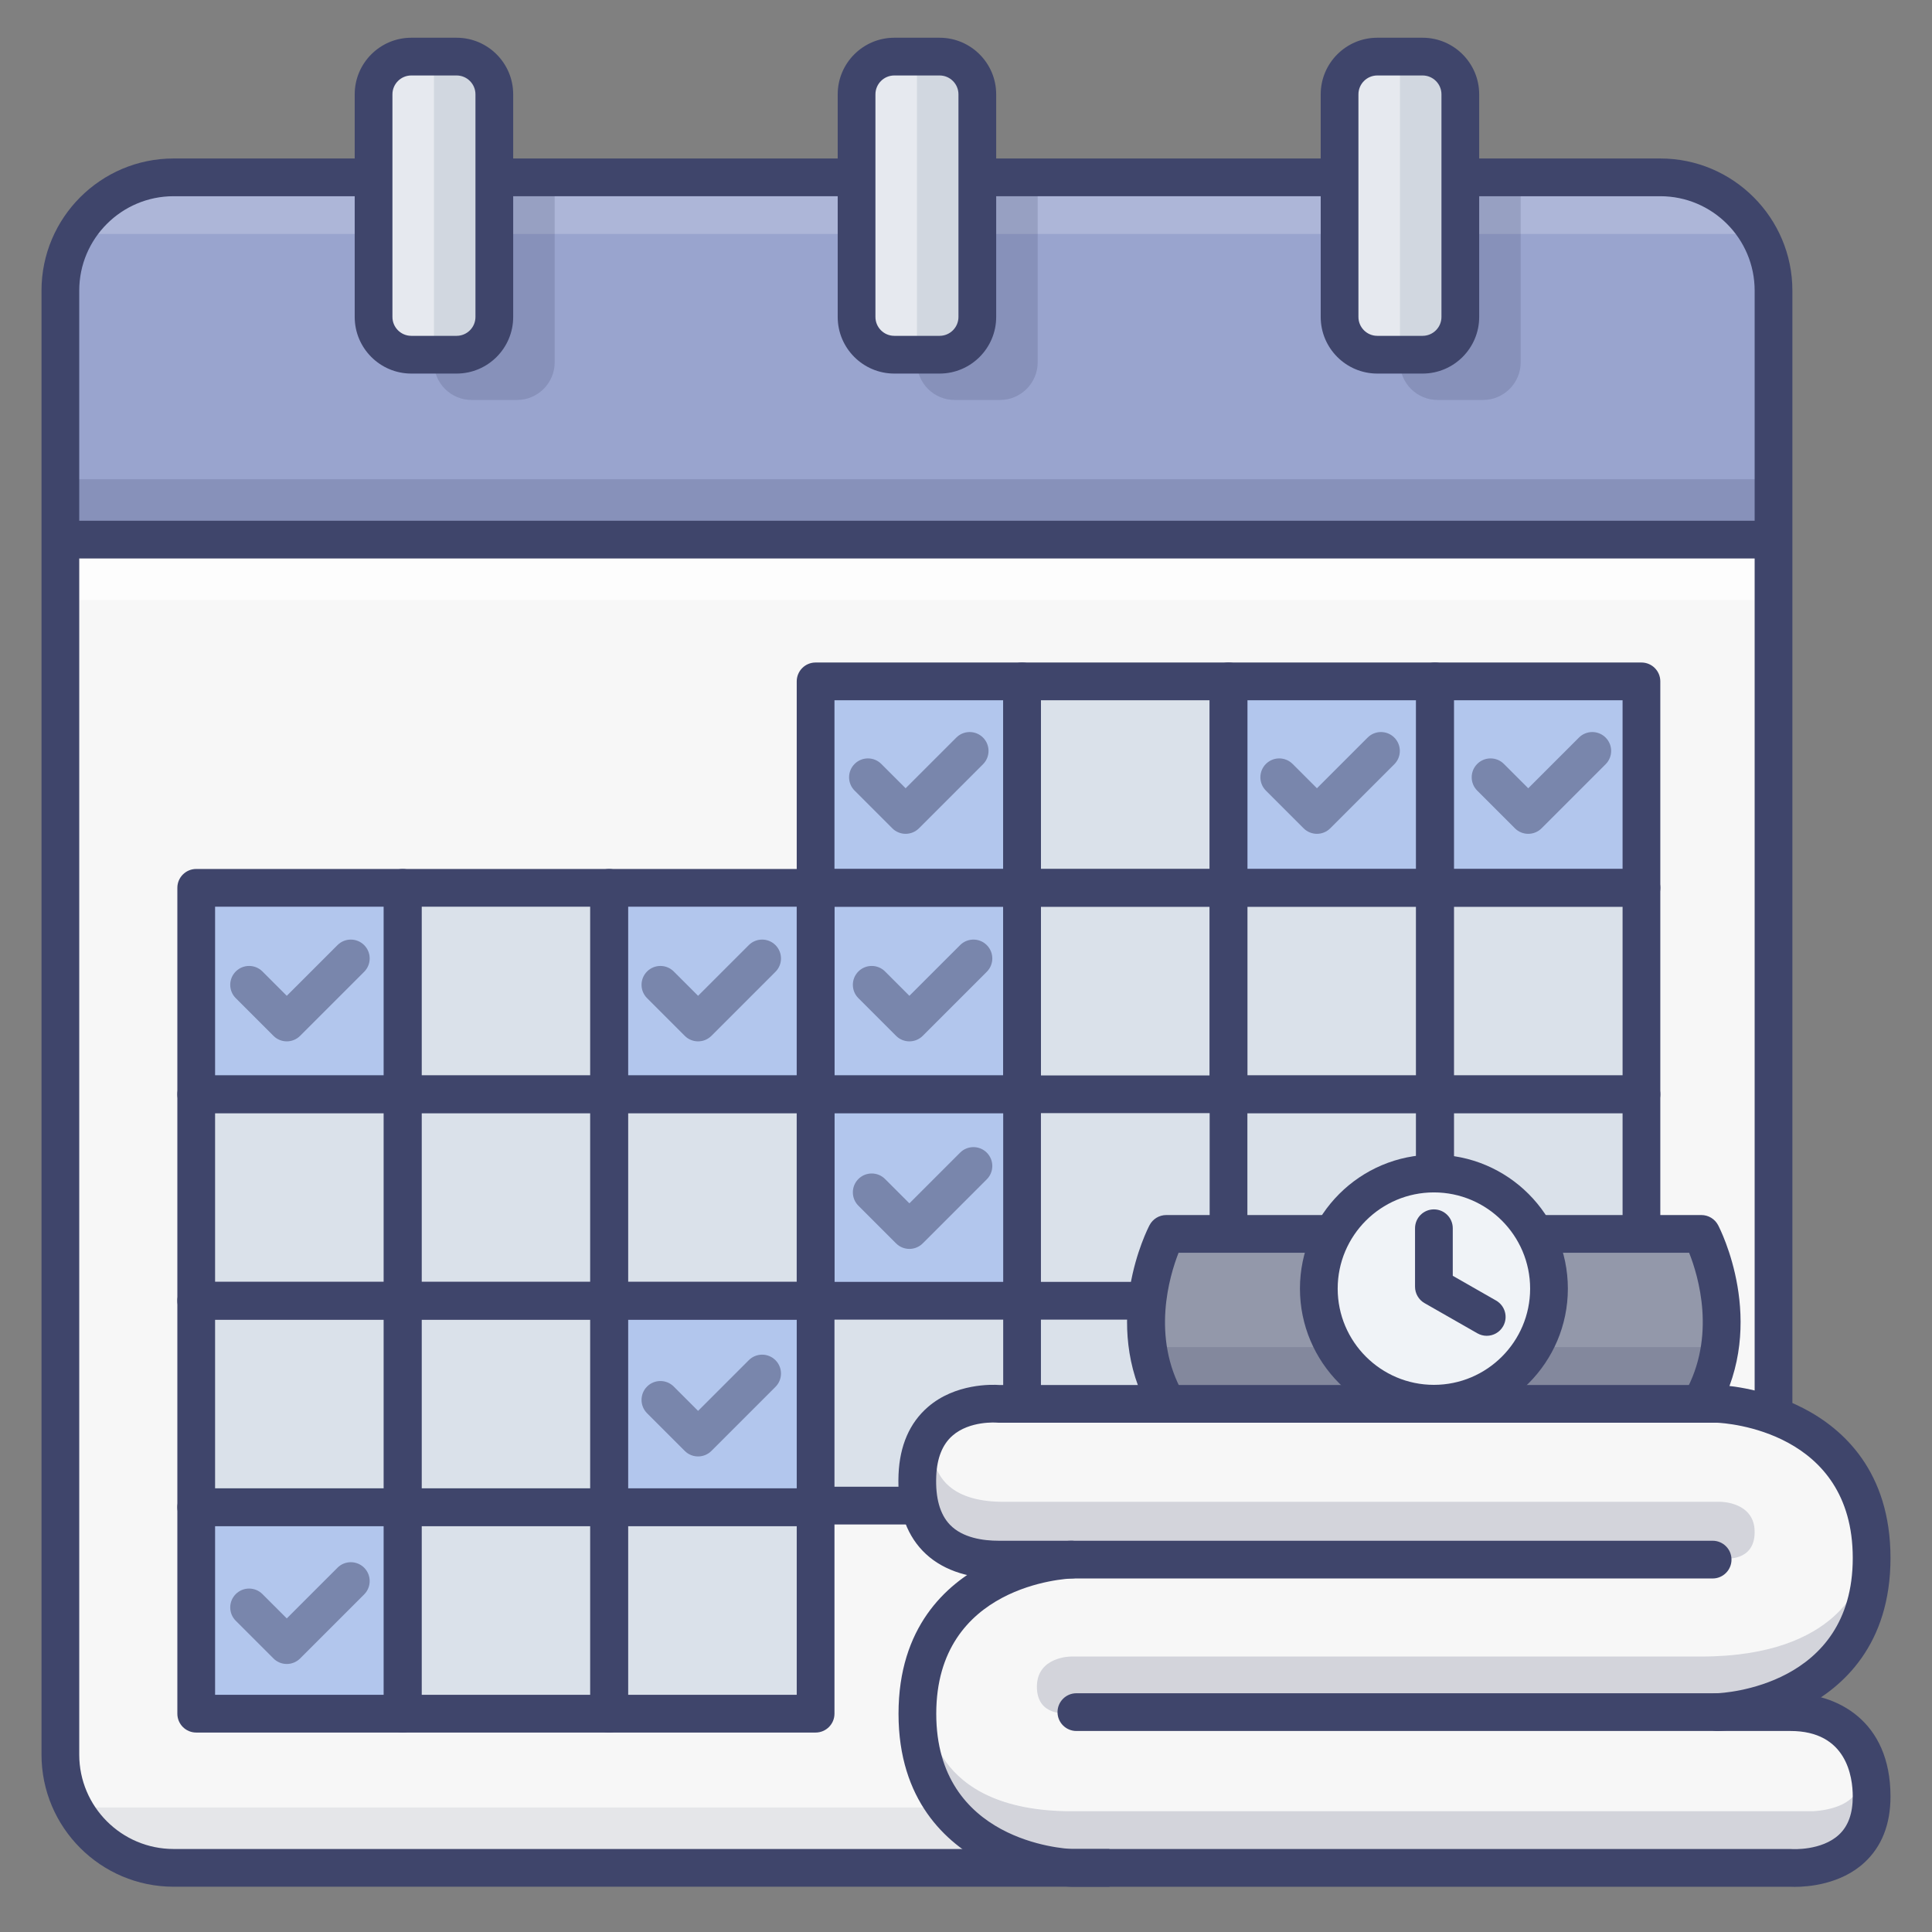 <?xml version="1.0" ?><svg enable-background="new 0 0 512 512" version="1.1" viewBox="0 0 512 512" xml:space="preserve" xmlns="http://www.w3.org/2000/svg" xmlns:xlink="http://www.w3.org/1999/xlink"><rect x="0" y="0" width="512" height="512" fill="#808080" stroke="none"/><g id="Colors"><g id="XMLID_59_"><g><g><path d="M16,143V77c0-16.57,13.43-30,30-30h342.56h22.94H440c16.57,0,30,13.43,30,30v66H16z" fill="#99A4CE"/></g></g><g><g><path d="M470,143v322c0,16.57-13.43,30-30,30H46c-16.57,0-30-13.43-30-30V143H470z" fill="#F7F7F7"/></g></g></g><g><g><g><rect fill="#B2C6ED" height="54.714" width="54.714" x="52" y="235.286"/></g></g><g><g><rect fill="#DAE1EA" height="54.714" width="54.714" x="52" y="290"/></g></g><g><g><rect fill="#DAE1EA" height="54.714" width="54.714" x="52" y="344.714"/></g></g><g><g><rect fill="#B2C6ED" height="54.714" width="54.714" x="52" y="399.429"/></g></g><g><g><rect fill="#DAE1EA" height="54.714" width="54.714" x="106.714" y="235.286"/></g></g><g><g><rect fill="#DAE1EA" height="54.714" width="54.714" x="106.714" y="290"/></g></g><g><g><rect fill="#DAE1EA" height="54.714" width="54.714" x="106.714" y="344.714"/></g></g><g><g><rect fill="#DAE1EA" height="54.714" width="54.714" x="106.714" y="399.429"/></g></g><g><g><rect fill="#B2C6ED" height="54.714" width="54.714" x="161.429" y="235.286"/></g></g><g><g><rect fill="#DAE1EA" height="54.714" width="54.714" x="161.429" y="290"/></g></g><g><g><rect fill="#B2C6ED" height="54.714" width="54.714" x="161.429" y="344.714"/></g></g><g><g><rect fill="#DAE1EA" height="54.714" width="54.714" x="161.429" y="399.429"/></g></g><g><g><rect fill="#DAE1EA" height="54.714" width="54.714" x="270.857" y="180.571"/></g></g><g><g><rect fill="#DAE1EA" height="54.714" width="54.714" x="270.857" y="235.286"/></g></g><g><g><rect fill="#DAE1EA" height="54.714" width="54.714" x="270.857" y="290"/></g></g><g><g><rect fill="#DAE1EA" height="54.714" width="54.714" x="270.857" y="344.714"/></g></g><g><g><rect fill="#B2C6ED" height="54.714" width="54.714" x="325.571" y="180.571"/></g></g><g><g><rect fill="#DAE1EA" height="54.714" width="54.714" x="325.571" y="235.286"/></g></g><g><g><rect fill="#DAE1EA" height="54.714" width="54.714" x="325.571" y="290"/></g></g><g><g><rect fill="#DAE1EA" height="54.714" width="54.714" x="325.571" y="344.714"/></g></g><g><g><rect fill="#B2C6ED" height="54.714" width="54.714" x="380.286" y="180.571"/></g></g><g><g><rect fill="#DAE1EA" height="54.714" width="54.714" x="380.286" y="235.286"/></g></g><g><g><rect fill="#DAE1EA" height="54.714" width="54.714" x="380.286" y="290"/></g></g><g><g><rect fill="#DAE1EA" height="54.714" width="54.714" x="380.286" y="344.714"/></g></g><g><g><rect fill="#B2C6ED" height="54.714" width="54.714" x="216.143" y="180.571"/></g></g><g><g><rect fill="#B2C6ED" height="54.714" width="54.714" x="216.143" y="235.286"/></g></g><g><g><rect fill="#B2C6ED" height="54.714" width="54.714" x="216.143" y="290"/></g></g><g><g><rect fill="#DAE1EA" height="54.714" width="54.714" x="216.143" y="344.714"/></g></g></g><g opacity="0.7"><g><rect fill="#FFFFFF" height="16" width="454" x="16" y="143"/></g></g><g opacity="0.2"><g><rect fill="#3F456B" height="16" width="454" x="16" y="127"/></g></g><g opacity="0.2"><g><polygon fill="#FFFFFF" points="463,62 23,62 39,46 445.667,46    "/></g></g><g opacity="0.1"><g><polygon fill="#3F456B" points="23,479 463,479 447,495 40.333,495    "/></g></g><g opacity="0.2"><g><path d="M147,47v49c0,5.522-4.478,10-10,10h-12c-5.523,0-10-4.478-10-10V47" fill="#3F456B"/></g></g><g opacity="0.2"><g><path d="M275,47v49c0,5.522-4.478,10-10,10h-12c-5.523,0-10-4.478-10-10V47" fill="#3F456B"/></g></g><g opacity="0.2"><g><path d="M403,47v49c0,5.522-4.478,10-10,10h-12c-5.523,0-10-4.478-10-10V47" fill="#3F456B"/></g></g><g><g><path d="M131,84c0,5.522-4.478,10-10,10h-12c-5.523,0-10-4.478-10-10V25c0-5.522,4.477-10,10-10h12     c5.522,0,10,4.478,10,10V84z" fill="#E6E9EF"/></g></g><g><g><path d="M387,84c0,5.522-4.478,10-10,10h-12c-5.523,0-10-4.478-10-10V25c0-5.522,4.477-10,10-10h12     c5.522,0,10,4.478,10,10V84z" fill="#E6E9EF"/></g></g><g><g><rect fill="#D1D7E0" height="79" width="14" x="115" y="15"/></g></g><g><g><rect fill="#D1D7E0" height="79" width="14" x="371" y="15"/></g></g><g><g><path d="M259,84c0,5.522-4.478,10-10,10h-12c-5.523,0-10-4.478-10-10V25c0-5.522,4.477-10,10-10h12     c5.522,0,10,4.478,10,10V84z" fill="#E6E9EF"/></g></g><g><g><rect fill="#D1D7E0" height="79" width="14" x="243" y="15"/></g></g><g opacity="0.5"><g><g><path d="M405,220.971c-1.279,0-2.56-0.488-3.535-1.465l-9.985-9.985c-1.953-1.952-1.953-5.118,0-7.07      c1.951-1.953,5.119-1.953,7.07,0l6.45,6.449l13.436-13.435c1.951-1.953,5.119-1.953,7.07,0c1.953,1.952,1.953,5.118,0,7.07      l-16.971,16.971C407.56,220.482,406.279,220.971,405,220.971z" fill="#3F456B"/></g></g><g><g><path d="M349,220.971c-1.279,0-2.56-0.488-3.535-1.465l-9.985-9.985c-1.953-1.952-1.953-5.118,0-7.07      c1.951-1.953,5.119-1.953,7.07,0l6.45,6.449l13.436-13.435c1.951-1.953,5.119-1.953,7.07,0c1.953,1.952,1.953,5.118,0,7.07      l-16.971,16.971C351.56,220.482,350.279,220.971,349,220.971z" fill="#3F456B"/></g></g><g><g><path d="M240,220.971c-1.279,0-2.56-0.488-3.535-1.465l-9.985-9.985c-1.953-1.952-1.953-5.118,0-7.07      c1.951-1.953,5.119-1.953,7.07,0l6.45,6.449l13.436-13.435c1.951-1.953,5.119-1.953,7.07,0c1.953,1.952,1.953,5.118,0,7.07      l-16.971,16.971C242.56,220.482,241.279,220.971,240,220.971z" fill="#3F456B"/></g></g><g><g><path d="M76,275.971c-1.279,0-2.56-0.488-3.535-1.465l-9.985-9.985c-1.953-1.952-1.953-5.118,0-7.07      c1.951-1.953,5.119-1.953,7.07,0l6.45,6.449l13.436-13.435c1.951-1.953,5.119-1.953,7.07,0c1.953,1.952,1.953,5.118,0,7.07      l-16.971,16.971C78.56,275.482,77.279,275.971,76,275.971z" fill="#3F456B"/></g></g><g><g><path d="M185,275.971c-1.279,0-2.56-0.488-3.535-1.465l-9.985-9.985c-1.953-1.952-1.953-5.118,0-7.07      c1.951-1.953,5.119-1.953,7.07,0l6.45,6.449l13.436-13.435c1.951-1.953,5.119-1.953,7.07,0c1.953,1.952,1.953,5.118,0,7.07      l-16.971,16.971C187.56,275.482,186.279,275.971,185,275.971z" fill="#3F456B"/></g></g><g><g><path d="M241,275.971c-1.279,0-2.56-0.488-3.535-1.465l-9.985-9.985c-1.953-1.952-1.953-5.118,0-7.07      c1.951-1.953,5.119-1.953,7.07,0l6.45,6.449l13.436-13.435c1.951-1.953,5.119-1.953,7.07,0c1.953,1.952,1.953,5.118,0,7.07      l-16.971,16.971C243.56,275.482,242.279,275.971,241,275.971z" fill="#3F456B"/></g></g><g><g><path d="M241,330.971c-1.279,0-2.56-0.488-3.535-1.465l-9.985-9.985c-1.953-1.952-1.953-5.118,0-7.07      c1.951-1.953,5.119-1.953,7.07,0l6.45,6.449l13.436-13.435c1.951-1.953,5.119-1.953,7.07,0c1.953,1.952,1.953,5.118,0,7.07      l-16.971,16.971C243.56,330.482,242.279,330.971,241,330.971z" fill="#3F456B"/></g></g><g><g><path d="M185,385.971c-1.279,0-2.56-0.488-3.535-1.465l-9.985-9.985c-1.953-1.952-1.953-5.118,0-7.07      c1.951-1.953,5.119-1.953,7.07,0l6.45,6.449l13.436-13.435c1.951-1.953,5.119-1.953,7.07,0c1.953,1.952,1.953,5.118,0,7.07      l-16.971,16.971C187.56,385.482,186.279,385.971,185,385.971z" fill="#3F456B"/></g></g><g><g><path d="M76,440.971c-1.279,0-2.56-0.488-3.535-1.465l-9.985-9.985c-1.953-1.952-1.953-5.118,0-7.07      c1.951-1.953,5.119-1.953,7.07,0l6.45,6.449l13.436-13.435c1.951-1.953,5.119-1.953,7.07,0c1.953,1.952,1.953,5.118,0,7.07      l-16.971,16.971C78.56,440.482,77.279,440.971,76,440.971z" fill="#3F456B"/></g></g></g><g><g><g><g><path d="M450.885,371.527c10-25.019,0-44.527,0-44.527h-43.929c0,0,14.5,26.053-13.25,44.527H450.885z" fill="#9398AA"/></g></g><g><g><path d="M309.071,371.527c-10-25.019,0-44.527,0-44.527H353c0,0-14.5,26.053,13.25,44.527H309.071z" fill="#9398AA"/></g></g><g opacity="0.2"><g><rect fill="#3F456B" height="15" width="146" x="307" y="357"/></g></g><g><g><circle cx="380" cy="341.5" fill="#F0F3F7" r="30.5"/></g></g></g><g><g id="XMLID_60_"><g><g><path d="M455.153,453.729c10.268,0,17.388,0,19.349,0c6.879,0,21.498,1.72,21.498,22.358        s-21.498,18.919-21.498,18.919H283.964c0,0-40.847-1.273-40.847-40.847s40.847-40.847,40.847-40.847        c-10.268,0-17.388,0-19.349,0c-6.879,0-21.498-1.72-21.498-22.358s21.498-18.919,21.498-18.919h190.537        c0,0,40.847,1.273,40.847,40.847S455.153,453.729,455.153,453.729z" fill="#F7F7F7"/></g></g></g><g opacity="0.2"><g><path d="M246,454c0,0,0,26,38,26s196,0,196,0s14,0,13-10c0,0,9,25-18,25s-191,0-191,0S239,494,246,454z" fill="#3F456B"/></g></g><g opacity="0.2"><g><path d="M457,413c-27,0-191,0-191,0s-39,3-18-36c0,0-7,21,18,21c38,0,190,0,190,0s9,0,9,8S457,413,457,413z" fill="#3F456B"/></g></g><g opacity="0.2"><g><path d="M282.791,454c27,0,168,0,168,0S492,455,493,418c0,0-5,21-42.209,21c-38,0-167,0-167,0s-9,0-9,8       S282.791,454,282.791,454z" fill="#3F456B"/></g></g></g></g></g><g id="Lines"><g><g><g><rect fill="#3F456B" height="10" width="454" x="16" y="138"/></g></g><g><g><path d="M106.714,295H52c-2.762,0-5-2.238-5-5v-54.714c0-2.762,2.238-5,5-5h54.714c2.762,0,5,2.238,5,5V290      C111.714,292.762,109.476,295,106.714,295z M57,285h44.714v-44.714H57V285z" fill="#3F456B"/></g></g><g><g><path d="M106.714,349.714H52c-2.762,0-5-2.238-5-5V290c0-2.762,2.238-5,5-5h54.714c2.762,0,5,2.238,5,5v54.714      C111.714,347.476,109.476,349.714,106.714,349.714z M57,339.714h44.714V295H57V339.714z" fill="#3F456B"/></g></g><g><g><path d="M106.714,404.429H52c-2.762,0-5-2.238-5-5v-54.715c0-2.762,2.238-5,5-5h54.714c2.762,0,5,2.238,5,5      v54.715C111.714,402.19,109.476,404.429,106.714,404.429z M57,394.429h44.714v-44.715H57V394.429z" fill="#3F456B"/></g></g><g><g><path d="M106.714,459.143H52c-2.762,0-5-2.238-5-5v-54.714c0-2.762,2.238-5,5-5h54.714c2.762,0,5,2.238,5,5      v54.714C111.714,456.904,109.476,459.143,106.714,459.143z M57,449.143h44.714v-44.714H57V449.143z" fill="#3F456B"/></g></g><g><g><path d="M161.429,295h-54.715c-2.762,0-5-2.238-5-5v-54.714c0-2.762,2.238-5,5-5h54.715c2.762,0,5,2.238,5,5V290      C166.429,292.762,164.19,295,161.429,295z M111.714,285h44.715v-44.714h-44.715V285z" fill="#3F456B"/></g></g><g><g><path d="M161.429,349.714h-54.715c-2.762,0-5-2.238-5-5V290c0-2.762,2.238-5,5-5h54.715c2.762,0,5,2.238,5,5      v54.714C166.429,347.476,164.19,349.714,161.429,349.714z M111.714,339.714h44.715V295h-44.715V339.714z" fill="#3F456B"/></g></g><g><g><path d="M161.429,404.429h-54.715c-2.762,0-5-2.238-5-5v-54.715c0-2.762,2.238-5,5-5h54.715c2.762,0,5,2.238,5,5      v54.715C166.429,402.19,164.19,404.429,161.429,404.429z M111.714,394.429h44.715v-44.715h-44.715V394.429z" fill="#3F456B"/></g></g><g><g><path d="M161.429,459.143h-54.715c-2.762,0-5-2.238-5-5v-54.714c0-2.762,2.238-5,5-5h54.715c2.762,0,5,2.238,5,5      v54.714C166.429,456.904,164.19,459.143,161.429,459.143z M111.714,449.143h44.715v-44.714h-44.715V449.143z" fill="#3F456B"/></g></g><g><g><path d="M216.143,295h-54.714c-2.762,0-5-2.238-5-5v-54.714c0-2.762,2.238-5,5-5h54.714c2.762,0,5,2.238,5,5V290      C221.143,292.762,218.904,295,216.143,295z M166.429,285h44.714v-44.714h-44.714V285z" fill="#3F456B"/></g></g><g><g><path d="M216.143,349.714h-54.714c-2.762,0-5-2.238-5-5V290c0-2.762,2.238-5,5-5h54.714c2.762,0,5,2.238,5,5      v54.714C221.143,347.476,218.904,349.714,216.143,349.714z M166.429,339.714h44.714V295h-44.714V339.714z" fill="#3F456B"/></g></g><g><g><path d="M216.143,404.429h-54.714c-2.762,0-5-2.238-5-5v-54.715c0-2.762,2.238-5,5-5h54.714c2.762,0,5,2.238,5,5      v54.715C221.143,402.19,218.904,404.429,216.143,404.429z M166.429,394.429h44.714v-44.715h-44.714V394.429z" fill="#3F456B"/></g></g><g><g><path d="M216.143,459.143h-54.714c-2.762,0-5-2.238-5-5v-54.714c0-2.762,2.238-5,5-5h54.714c2.762,0,5,2.238,5,5      v54.714C221.143,456.904,218.904,459.143,216.143,459.143z M166.429,449.143h44.714v-44.714h-44.714V449.143z" fill="#3F456B"/></g></g><g><g><path d="M325.571,240.286h-54.714c-2.762,0-5-2.238-5-5v-54.715c0-2.762,2.238-5,5-5h54.714c2.762,0,5,2.238,5,5      v54.715C330.571,238.048,328.333,240.286,325.571,240.286z M275.857,230.286h44.714v-44.715h-44.714V230.286z" fill="#3F456B"/></g></g><g><g><path d="M325.571,295h-54.714c-2.762,0-5-2.238-5-5v-54.714c0-2.762,2.238-5,5-5h54.714c2.762,0,5,2.238,5,5V290      C330.571,292.762,328.333,295,325.571,295z M275.857,285h44.714v-44.714h-44.714V285z" fill="#3F456B"/></g></g><g><g><path d="M275.857,372h-10v-27.286c0-2.762,2.238-5,5-5H304v10h-28.143V372z" fill="#3F456B"/></g></g><g><g><path d="M380.286,240.286h-54.715c-2.762,0-5-2.238-5-5v-54.715c0-2.762,2.238-5,5-5h54.715c2.762,0,5,2.238,5,5      v54.715C385.286,238.048,383.048,240.286,380.286,240.286z M330.571,230.286h44.715v-44.715h-44.715V230.286z" fill="#3F456B"/></g></g><g><g><path d="M380.286,295h-54.715c-2.762,0-5-2.238-5-5v-54.714c0-2.762,2.238-5,5-5h54.715c2.762,0,5,2.238,5,5V290      C385.286,292.762,383.048,295,380.286,295z M330.571,285h44.715v-44.714h-44.715V285z" fill="#3F456B"/></g></g><g><g><path d="M330.571,325.5h-10V290c0-2.762,2.238-5,5-5h54.715c2.762,0,5,2.238,5,5v19.875h-10V295h-44.715V325.5z" fill="#3F456B"/></g></g><g><g><path d="M435,240.286h-54.714c-2.762,0-5-2.238-5-5v-54.715c0-2.762,2.238-5,5-5H435c2.762,0,5,2.238,5,5v54.715      C440,238.048,437.762,240.286,435,240.286z M385.286,230.286H430v-44.715h-44.714V230.286z" fill="#3F456B"/></g></g><g><g><path d="M435,295h-54.714c-2.762,0-5-2.238-5-5v-54.714c0-2.762,2.238-5,5-5H435c2.762,0,5,2.238,5,5V290      C440,292.762,437.762,295,435,295z M385.286,285H430v-44.714h-44.714V285z" fill="#3F456B"/></g></g><g><g><path d="M440,327h-10v-32h-44.714v14.875h-10V290c0-2.762,2.238-5,5-5H435c2.762,0,5,2.238,5,5V327z" fill="#3F456B"/></g></g><g><g><path d="M270.857,240.286h-54.715c-2.762,0-5-2.238-5-5v-54.715c0-2.762,2.238-5,5-5h54.715c2.762,0,5,2.238,5,5      v54.715C275.857,238.048,273.619,240.286,270.857,240.286z M221.143,230.286h44.715v-44.715h-44.715V230.286z" fill="#3F456B"/></g></g><g><g><path d="M270.857,295h-54.715c-2.762,0-5-2.238-5-5v-54.714c0-2.762,2.238-5,5-5h54.715c2.762,0,5,2.238,5,5V290      C275.857,292.762,273.619,295,270.857,295z M221.143,285h44.715v-44.714h-44.715V285z" fill="#3F456B"/></g></g><g><g><path d="M270.857,349.714h-54.715c-2.762,0-5-2.238-5-5V290c0-2.762,2.238-5,5-5h54.715c2.762,0,5,2.238,5,5      v54.714C275.857,347.476,273.619,349.714,270.857,349.714z M221.143,339.714h44.715V295h-44.715V339.714z" fill="#3F456B"/></g></g><g><g><rect fill="#3F456B" height="10" width="28" x="216" y="394"/></g></g><g><g><path d="M294,500H46c-19.299,0-35-15.701-35-35V77c0-19.299,15.701-35,35-35h49.875v10H46      c-13.785,0-25,11.215-25,25v388c0,13.785,11.215,25,25,25h248V500z" fill="#3F456B"/></g></g><g><g><path d="M475,374.062h-10V77c0-13.785-11.215-25-25-25h-51.439V42H440c19.299,0,35,15.701,35,35V374.062z" fill="#3F456B"/></g></g><g><g><rect fill="#3F456B" height="10" width="94.001" x="132.999" y="42"/></g></g><g><g><rect fill="#3F456B" height="10" width="94.001" x="260.999" y="42"/></g></g><g><g><path d="M121,99h-12c-8.271,0-15-6.729-15-15V25c0-8.271,6.729-15,15-15h12c8.271,0,15,6.729,15,15v59      C136,92.271,129.271,99,121,99z M109,20c-2.757,0-5,2.243-5,5v59c0,2.757,2.243,5,5,5h12c2.757,0,5-2.243,5-5V25      c0-2.757-2.243-5-5-5H109z" fill="#3F456B"/></g></g><g><g><path d="M249,99h-12c-8.271,0-15-6.729-15-15V25c0-8.271,6.729-15,15-15h12c8.271,0,15,6.729,15,15v59      C264,92.271,257.271,99,249,99z M237,20c-2.757,0-5,2.243-5,5v59c0,2.757,2.243,5,5,5h12c2.757,0,5-2.243,5-5V25      c0-2.757-2.243-5-5-5H237z" fill="#3F456B"/></g></g><g><g><path d="M377,99h-12c-8.271,0-15-6.729-15-15V25c0-8.271,6.729-15,15-15h12c8.271,0,15,6.729,15,15v59      C392,92.271,385.271,99,377,99z M365,20c-2.757,0-5,2.243-5,5v59c0,2.757,2.243,5,5,5h12c2.757,0,5-2.243,5-5V25      c0-2.757-2.243-5-5-5H365z" fill="#3F456B"/></g></g><g><g><g><g><path d="M393.995,354.001c-0.841,0-1.693-0.213-2.476-0.66l-14-8c-1.558-0.89-2.52-2.547-2.52-4.341v-15.5        c0-2.762,2.238-5,5-5s5,2.238,5,5v12.599l11.48,6.561c2.397,1.37,3.23,4.424,1.86,6.821        C397.418,353.096,395.731,354.001,393.995,354.001z" fill="#3F456B"/></g></g><g><g><path d="M450.88,376.527c-0.828,0-1.667-0.206-2.44-0.64c-2.409-1.351-3.267-4.398-1.916-6.807        c8.367-14.921,3.577-30.88,1.114-37.081h-40.682c-2.762,0-5-2.238-5-5s2.238-5,5-5h43.929c1.858,0,3.563,1.031,4.428,2.677        c0.544,1.037,13.18,25.674-0.066,49.295C454.329,375.606,452.63,376.527,450.88,376.527z" fill="#3F456B"/></g></g><g><g><path d="M309.076,376.527c-1.75,0-3.449-0.92-4.366-2.556c-13.246-23.621-0.61-48.258-0.066-49.295        c0.864-1.646,2.569-2.677,4.428-2.677H353c2.762,0,5,2.238,5,5s-2.238,5-5,5h-40.668c-2.444,6.221-7.215,22.252,1.101,37.081        c1.351,2.408,0.493,5.456-1.916,6.807C310.743,376.321,309.904,376.527,309.076,376.527z" fill="#3F456B"/></g></g><g><g><path d="M380,377c-19.575,0-35.5-15.925-35.5-35.5S360.425,306,380,306s35.5,15.925,35.5,35.5        S399.575,377,380,377z M380,316c-14.061,0-25.5,11.439-25.5,25.5S365.939,367,380,367s25.5-11.439,25.5-25.5        S394.061,316,380,316z" fill="#3F456B"/></g></g></g><g><g><g><path d="M455.15,458.729c-2.689,0-4.91-2.137-4.994-4.844c-0.087-2.757,2.076-5.062,4.832-5.153        c1.526-0.057,36.012-1.727,36.012-35.85c0-33.719-33.673-35.749-35.943-35.847h-190.44c-0.164,0-0.328-0.008-0.491-0.024        c-0.043-0.004-7.128-0.57-11.731,3.473c-2.64,2.319-4.08,5.912-4.281,10.682c-0.244,5.798,0.974,10.136,3.618,12.895        c3.369,3.515,8.867,4.252,12.886,4.252h189.247c2.762,0,5,2.238,5,5s-2.238,5-5,5H264.616c-8.554,0-15.506-2.535-20.104-7.331        c-4.604-4.802-6.754-11.61-6.391-20.236c0.322-7.652,2.934-13.658,7.762-17.852c7.273-6.318,17.058-5.984,18.924-5.857        h190.346c0.052,0,0.104,0.001,0.156,0.002c0.463,0.015,11.47,0.421,22.559,6.139C488.421,378.617,501,389.922,501,412.882        s-12.579,34.265-23.132,39.706c-11.089,5.718-22.096,6.124-22.559,6.139C455.257,458.728,455.203,458.729,455.15,458.729z" fill="#3F456B"/></g></g><g><g><path d="M475.629,500.038c-0.586,0-1.025-0.018-1.282-0.032H283.964c-0.052,0-0.104-0.001-0.156-0.002        c-0.463-0.015-11.47-0.421-22.559-6.139c-10.553-5.441-23.132-16.746-23.132-39.706c0-22.959,12.579-34.266,23.132-39.707        c11.089-5.718,22.096-6.124,22.559-6.139c2.771-0.067,5.067,2.081,5.153,4.842c0.087,2.757-2.076,5.062-4.832,5.153        c-1.518,0.056-36.012,1.724-36.012,35.851c0,33.723,33.682,35.75,35.944,35.847h190.44c0.133,0,0.266,0.005,0.398,0.016        c0.057,0.004,7.821,0.498,12.447-3.813c2.458-2.291,3.652-5.602,3.652-10.121c0-5.219-1.607-17.358-16.498-17.358H285.254        c-2.762,0-5-2.238-5-5s2.238-5,5-5h189.248c12.224,0,26.498,7.165,26.498,27.358c0,7.384-2.323,13.272-6.906,17.503        C487.797,499.403,479.116,500.038,475.629,500.038z" fill="#3F456B"/></g></g></g></g></g></g></svg>
